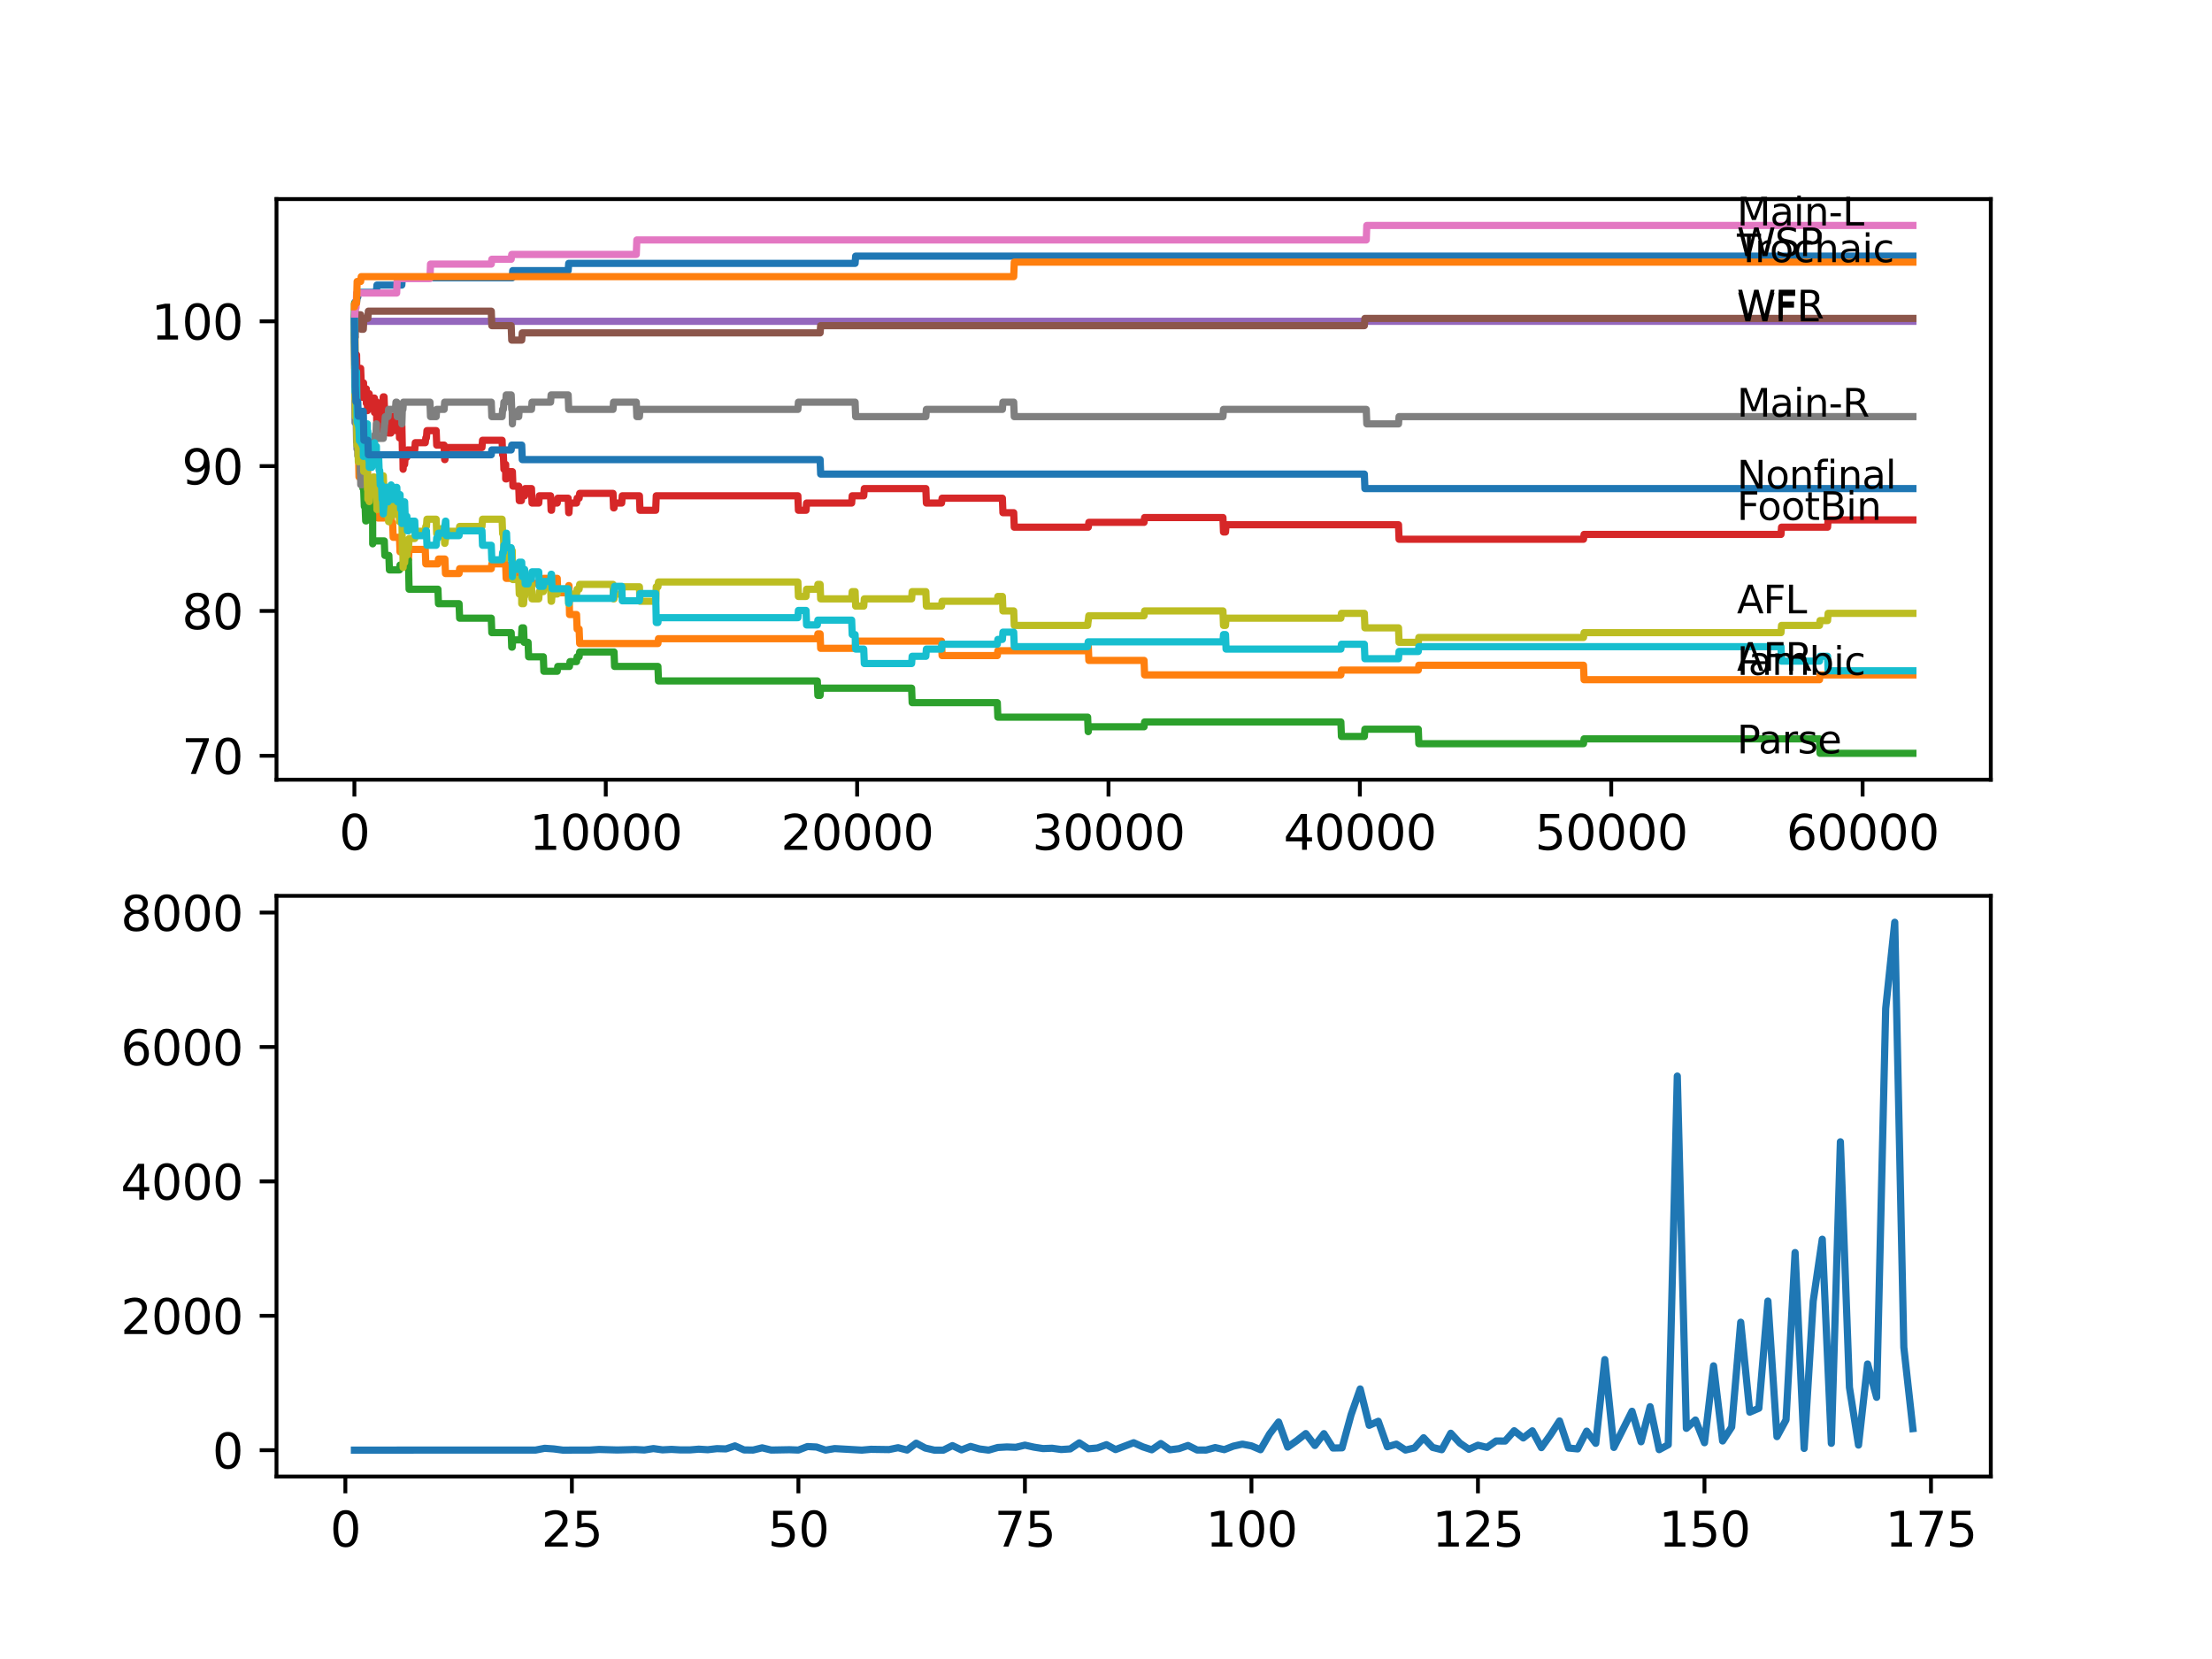 <?xml version="1.0" encoding="utf-8" standalone="no"?>
<!DOCTYPE svg PUBLIC "-//W3C//DTD SVG 1.1//EN"
  "http://www.w3.org/Graphics/SVG/1.1/DTD/svg11.dtd">
<svg xmlns:xlink="http://www.w3.org/1999/xlink" width="460.8pt" height="345.6pt" viewBox="0 0 460.8 345.6" xmlns="http://www.w3.org/2000/svg" version="1.1">
 <defs>
  <style type="text/css">*{stroke-linejoin: round; stroke-linecap: butt}</style>
 </defs>
 <g id="figure_1">
  <g id="patch_1">
   <path d="M 0 345.6 
L 460.8 345.6 
L 460.8 0 
L 0 0 
z
" style="fill: #ffffff"/>
  </g>
  <g id="axes_1">
   <g id="patch_2">
    <path d="M 57.6 162.432 
L 414.72 162.432 
L 414.72 41.472 
L 57.6 41.472 
z
" style="fill: #ffffff"/>
   </g>
   <g id="matplotlib.axis_1">
    <g id="xtick_1">
     <g id="line2d_1">
      <defs>
       <path id="m6e8eb38f82" d="M 0 0 
L 0 3.5 
" style="stroke: #000000; stroke-width: 0.8"/>
      </defs>
      <g>
       <use xlink:href="#m6e8eb38f82" x="73.827" y="162.432" style="stroke: #000000; stroke-width: 0.8"/>
      </g>
     </g>
     <g id="text_1">
      <!-- 0 -->
      <g transform="translate(70.646 177.03)scale(0.1 -0.1)">
       <defs>
        <path id="DejaVuSans-30" d="M 2034 4250 
Q 1547 4250 1301 3770 
Q 1056 3291 1056 2328 
Q 1056 1369 1301 889 
Q 1547 409 2034 409 
Q 2525 409 2770 889 
Q 3016 1369 3016 2328 
Q 3016 3291 2770 3770 
Q 2525 4250 2034 4250 
z
M 2034 4750 
Q 2819 4750 3233 4129 
Q 3647 3509 3647 2328 
Q 3647 1150 3233 529 
Q 2819 -91 2034 -91 
Q 1250 -91 836 529 
Q 422 1150 422 2328 
Q 422 3509 836 4129 
Q 1250 4750 2034 4750 
z
" transform="scale(0.016)"/>
       </defs>
       <use xlink:href="#DejaVuSans-30"/>
      </g>
     </g>
    </g>
    <g id="xtick_2">
     <g id="line2d_2">
      <g>
       <use xlink:href="#m6e8eb38f82" x="126.192" y="162.432" style="stroke: #000000; stroke-width: 0.8"/>
      </g>
     </g>
     <g id="text_2">
      <!-- 10000 -->
      <g transform="translate(110.286 177.03)scale(0.1 -0.1)">
       <defs>
        <path id="DejaVuSans-31" d="M 794 531 
L 1825 531 
L 1825 4091 
L 703 3866 
L 703 4441 
L 1819 4666 
L 2450 4666 
L 2450 531 
L 3481 531 
L 3481 0 
L 794 0 
L 794 531 
z
" transform="scale(0.016)"/>
       </defs>
       <use xlink:href="#DejaVuSans-31"/>
       <use xlink:href="#DejaVuSans-30" x="63.623"/>
       <use xlink:href="#DejaVuSans-30" x="127.246"/>
       <use xlink:href="#DejaVuSans-30" x="190.869"/>
       <use xlink:href="#DejaVuSans-30" x="254.492"/>
      </g>
     </g>
    </g>
    <g id="xtick_3">
     <g id="line2d_3">
      <g>
       <use xlink:href="#m6e8eb38f82" x="178.556" y="162.432" style="stroke: #000000; stroke-width: 0.8"/>
      </g>
     </g>
     <g id="text_3">
      <!-- 20000 -->
      <g transform="translate(162.65 177.03)scale(0.1 -0.1)">
       <defs>
        <path id="DejaVuSans-32" d="M 1228 531 
L 3431 531 
L 3431 0 
L 469 0 
L 469 531 
Q 828 903 1448 1529 
Q 2069 2156 2228 2338 
Q 2531 2678 2651 2914 
Q 2772 3150 2772 3378 
Q 2772 3750 2511 3984 
Q 2250 4219 1831 4219 
Q 1534 4219 1204 4116 
Q 875 4013 500 3803 
L 500 4441 
Q 881 4594 1212 4672 
Q 1544 4750 1819 4750 
Q 2544 4750 2975 4387 
Q 3406 4025 3406 3419 
Q 3406 3131 3298 2873 
Q 3191 2616 2906 2266 
Q 2828 2175 2409 1742 
Q 1991 1309 1228 531 
z
" transform="scale(0.016)"/>
       </defs>
       <use xlink:href="#DejaVuSans-32"/>
       <use xlink:href="#DejaVuSans-30" x="63.623"/>
       <use xlink:href="#DejaVuSans-30" x="127.246"/>
       <use xlink:href="#DejaVuSans-30" x="190.869"/>
       <use xlink:href="#DejaVuSans-30" x="254.492"/>
      </g>
     </g>
    </g>
    <g id="xtick_4">
     <g id="line2d_4">
      <g>
       <use xlink:href="#m6e8eb38f82" x="230.921" y="162.432" style="stroke: #000000; stroke-width: 0.8"/>
      </g>
     </g>
     <g id="text_4">
      <!-- 30000 -->
      <g transform="translate(215.015 177.03)scale(0.1 -0.1)">
       <defs>
        <path id="DejaVuSans-33" d="M 2597 2516 
Q 3050 2419 3304 2112 
Q 3559 1806 3559 1356 
Q 3559 666 3084 287 
Q 2609 -91 1734 -91 
Q 1441 -91 1130 -33 
Q 819 25 488 141 
L 488 750 
Q 750 597 1062 519 
Q 1375 441 1716 441 
Q 2309 441 2620 675 
Q 2931 909 2931 1356 
Q 2931 1769 2642 2001 
Q 2353 2234 1838 2234 
L 1294 2234 
L 1294 2753 
L 1863 2753 
Q 2328 2753 2575 2939 
Q 2822 3125 2822 3475 
Q 2822 3834 2567 4026 
Q 2313 4219 1838 4219 
Q 1578 4219 1281 4162 
Q 984 4106 628 3988 
L 628 4550 
Q 988 4650 1302 4700 
Q 1616 4750 1894 4750 
Q 2613 4750 3031 4423 
Q 3450 4097 3450 3541 
Q 3450 3153 3228 2886 
Q 3006 2619 2597 2516 
z
" transform="scale(0.016)"/>
       </defs>
       <use xlink:href="#DejaVuSans-33"/>
       <use xlink:href="#DejaVuSans-30" x="63.623"/>
       <use xlink:href="#DejaVuSans-30" x="127.246"/>
       <use xlink:href="#DejaVuSans-30" x="190.869"/>
       <use xlink:href="#DejaVuSans-30" x="254.492"/>
      </g>
     </g>
    </g>
    <g id="xtick_5">
     <g id="line2d_5">
      <g>
       <use xlink:href="#m6e8eb38f82" x="283.285" y="162.432" style="stroke: #000000; stroke-width: 0.8"/>
      </g>
     </g>
     <g id="text_5">
      <!-- 40000 -->
      <g transform="translate(267.379 177.03)scale(0.1 -0.1)">
       <defs>
        <path id="DejaVuSans-34" d="M 2419 4116 
L 825 1625 
L 2419 1625 
L 2419 4116 
z
M 2253 4666 
L 3047 4666 
L 3047 1625 
L 3713 1625 
L 3713 1100 
L 3047 1100 
L 3047 0 
L 2419 0 
L 2419 1100 
L 313 1100 
L 313 1709 
L 2253 4666 
z
" transform="scale(0.016)"/>
       </defs>
       <use xlink:href="#DejaVuSans-34"/>
       <use xlink:href="#DejaVuSans-30" x="63.623"/>
       <use xlink:href="#DejaVuSans-30" x="127.246"/>
       <use xlink:href="#DejaVuSans-30" x="190.869"/>
       <use xlink:href="#DejaVuSans-30" x="254.492"/>
      </g>
     </g>
    </g>
    <g id="xtick_6">
     <g id="line2d_6">
      <g>
       <use xlink:href="#m6e8eb38f82" x="335.65" y="162.432" style="stroke: #000000; stroke-width: 0.8"/>
      </g>
     </g>
     <g id="text_6">
      <!-- 50000 -->
      <g transform="translate(319.744 177.03)scale(0.1 -0.1)">
       <defs>
        <path id="DejaVuSans-35" d="M 691 4666 
L 3169 4666 
L 3169 4134 
L 1269 4134 
L 1269 2991 
Q 1406 3038 1543 3061 
Q 1681 3084 1819 3084 
Q 2600 3084 3056 2656 
Q 3513 2228 3513 1497 
Q 3513 744 3044 326 
Q 2575 -91 1722 -91 
Q 1428 -91 1123 -41 
Q 819 9 494 109 
L 494 744 
Q 775 591 1075 516 
Q 1375 441 1709 441 
Q 2250 441 2565 725 
Q 2881 1009 2881 1497 
Q 2881 1984 2565 2268 
Q 2250 2553 1709 2553 
Q 1456 2553 1204 2497 
Q 953 2441 691 2322 
L 691 4666 
z
" transform="scale(0.016)"/>
       </defs>
       <use xlink:href="#DejaVuSans-35"/>
       <use xlink:href="#DejaVuSans-30" x="63.623"/>
       <use xlink:href="#DejaVuSans-30" x="127.246"/>
       <use xlink:href="#DejaVuSans-30" x="190.869"/>
       <use xlink:href="#DejaVuSans-30" x="254.492"/>
      </g>
     </g>
    </g>
    <g id="xtick_7">
     <g id="line2d_7">
      <g>
       <use xlink:href="#m6e8eb38f82" x="388.014" y="162.432" style="stroke: #000000; stroke-width: 0.8"/>
      </g>
     </g>
     <g id="text_7">
      <!-- 60000 -->
      <g transform="translate(372.108 177.03)scale(0.1 -0.1)">
       <defs>
        <path id="DejaVuSans-36" d="M 2113 2584 
Q 1688 2584 1439 2293 
Q 1191 2003 1191 1497 
Q 1191 994 1439 701 
Q 1688 409 2113 409 
Q 2538 409 2786 701 
Q 3034 994 3034 1497 
Q 3034 2003 2786 2293 
Q 2538 2584 2113 2584 
z
M 3366 4563 
L 3366 3988 
Q 3128 4100 2886 4159 
Q 2644 4219 2406 4219 
Q 1781 4219 1451 3797 
Q 1122 3375 1075 2522 
Q 1259 2794 1537 2939 
Q 1816 3084 2150 3084 
Q 2853 3084 3261 2657 
Q 3669 2231 3669 1497 
Q 3669 778 3244 343 
Q 2819 -91 2113 -91 
Q 1303 -91 875 529 
Q 447 1150 447 2328 
Q 447 3434 972 4092 
Q 1497 4750 2381 4750 
Q 2619 4750 2861 4703 
Q 3103 4656 3366 4563 
z
" transform="scale(0.016)"/>
       </defs>
       <use xlink:href="#DejaVuSans-36"/>
       <use xlink:href="#DejaVuSans-30" x="63.623"/>
       <use xlink:href="#DejaVuSans-30" x="127.246"/>
       <use xlink:href="#DejaVuSans-30" x="190.869"/>
       <use xlink:href="#DejaVuSans-30" x="254.492"/>
      </g>
     </g>
    </g>
   </g>
   <g id="matplotlib.axis_2">
    <g id="ytick_1">
     <g id="line2d_8">
      <defs>
       <path id="m8843802a57" d="M 0 0 
L -3.5 0 
" style="stroke: #000000; stroke-width: 0.8"/>
      </defs>
      <g>
       <use xlink:href="#m8843802a57" x="57.6" y="157.437" style="stroke: #000000; stroke-width: 0.8"/>
      </g>
     </g>
     <g id="text_8">
      <!-- 70 -->
      <g transform="translate(37.875 161.236)scale(0.1 -0.1)">
       <defs>
        <path id="DejaVuSans-37" d="M 525 4666 
L 3525 4666 
L 3525 4397 
L 1831 0 
L 1172 0 
L 2766 4134 
L 525 4134 
L 525 4666 
z
" transform="scale(0.016)"/>
       </defs>
       <use xlink:href="#DejaVuSans-37"/>
       <use xlink:href="#DejaVuSans-30" x="63.623"/>
      </g>
     </g>
    </g>
    <g id="ytick_2">
     <g id="line2d_9">
      <g>
       <use xlink:href="#m8843802a57" x="57.6" y="127.268" style="stroke: #000000; stroke-width: 0.8"/>
      </g>
     </g>
     <g id="text_9">
      <!-- 80 -->
      <g transform="translate(37.875 131.067)scale(0.1 -0.1)">
       <defs>
        <path id="DejaVuSans-38" d="M 2034 2216 
Q 1584 2216 1326 1975 
Q 1069 1734 1069 1313 
Q 1069 891 1326 650 
Q 1584 409 2034 409 
Q 2484 409 2743 651 
Q 3003 894 3003 1313 
Q 3003 1734 2745 1975 
Q 2488 2216 2034 2216 
z
M 1403 2484 
Q 997 2584 770 2862 
Q 544 3141 544 3541 
Q 544 4100 942 4425 
Q 1341 4750 2034 4750 
Q 2731 4750 3128 4425 
Q 3525 4100 3525 3541 
Q 3525 3141 3298 2862 
Q 3072 2584 2669 2484 
Q 3125 2378 3379 2068 
Q 3634 1759 3634 1313 
Q 3634 634 3220 271 
Q 2806 -91 2034 -91 
Q 1263 -91 848 271 
Q 434 634 434 1313 
Q 434 1759 690 2068 
Q 947 2378 1403 2484 
z
M 1172 3481 
Q 1172 3119 1398 2916 
Q 1625 2713 2034 2713 
Q 2441 2713 2670 2916 
Q 2900 3119 2900 3481 
Q 2900 3844 2670 4047 
Q 2441 4250 2034 4250 
Q 1625 4250 1398 4047 
Q 1172 3844 1172 3481 
z
" transform="scale(0.016)"/>
       </defs>
       <use xlink:href="#DejaVuSans-38"/>
       <use xlink:href="#DejaVuSans-30" x="63.623"/>
      </g>
     </g>
    </g>
    <g id="ytick_3">
     <g id="line2d_10">
      <g>
       <use xlink:href="#m8843802a57" x="57.6" y="97.1" style="stroke: #000000; stroke-width: 0.8"/>
      </g>
     </g>
     <g id="text_10">
      <!-- 90 -->
      <g transform="translate(37.875 100.899)scale(0.1 -0.1)">
       <defs>
        <path id="DejaVuSans-39" d="M 703 97 
L 703 672 
Q 941 559 1184 500 
Q 1428 441 1663 441 
Q 2288 441 2617 861 
Q 2947 1281 2994 2138 
Q 2813 1869 2534 1725 
Q 2256 1581 1919 1581 
Q 1219 1581 811 2004 
Q 403 2428 403 3163 
Q 403 3881 828 4315 
Q 1253 4750 1959 4750 
Q 2769 4750 3195 4129 
Q 3622 3509 3622 2328 
Q 3622 1225 3098 567 
Q 2575 -91 1691 -91 
Q 1453 -91 1209 -44 
Q 966 3 703 97 
z
M 1959 2075 
Q 2384 2075 2632 2365 
Q 2881 2656 2881 3163 
Q 2881 3666 2632 3958 
Q 2384 4250 1959 4250 
Q 1534 4250 1286 3958 
Q 1038 3666 1038 3163 
Q 1038 2656 1286 2365 
Q 1534 2075 1959 2075 
z
" transform="scale(0.016)"/>
       </defs>
       <use xlink:href="#DejaVuSans-39"/>
       <use xlink:href="#DejaVuSans-30" x="63.623"/>
      </g>
     </g>
    </g>
    <g id="ytick_4">
     <g id="line2d_11">
      <g>
       <use xlink:href="#m8843802a57" x="57.6" y="66.932" style="stroke: #000000; stroke-width: 0.8"/>
      </g>
     </g>
     <g id="text_11">
      <!-- 100 -->
      <g transform="translate(31.512 70.731)scale(0.1 -0.1)">
       <use xlink:href="#DejaVuSans-31"/>
       <use xlink:href="#DejaVuSans-30" x="63.623"/>
       <use xlink:href="#DejaVuSans-30" x="127.246"/>
      </g>
     </g>
    </g>
   </g>
   <g id="line2d_12">
    <path d="M 73.833 66.932 
L 73.964 62.909 
L 74.294 62.909 
L 74.409 61.904 
L 74.524 61.904 
L 74.639 60.898 
L 78.409 60.898 
L 78.525 59.389 
L 83.703 59.389 
L 83.819 57.881 
L 106.702 57.881 
L 106.817 56.373 
L 118.358 56.373 
L 118.473 54.864 
L 178.132 54.864 
L 178.248 53.356 
L 398.487 53.356 
L 398.487 53.356 
" clip-path="url(#p4d83ad8335)" style="fill: none; stroke: #1f77b4; stroke-width: 1.5; stroke-linecap: square"/>
   </g>
   <g id="line2d_13">
    <path d="M 73.833 69.948 
L 73.843 69.948 
L 73.901 76.736 
L 73.953 73.217 
L 73.958 70.2 
L 74.037 86.29 
L 74.294 86.29 
L 74.304 85.284 
L 74.367 91.318 
L 74.377 91.318 
L 74.403 91.318 
L 74.472 90.312 
L 74.477 93.329 
L 74.503 93.329 
L 74.665 93.329 
L 74.786 99.363 
L 74.796 99.363 
L 74.911 96.849 
L 75.032 96.849 
L 75.147 94.334 
L 75.487 94.334 
L 75.603 93.329 
L 75.681 93.329 
L 75.781 96.346 
L 75.791 95.34 
L 76.063 95.34 
L 76.179 94.334 
L 76.31 94.334 
L 76.425 97.351 
L 76.556 97.351 
L 76.676 103.385 
L 77.462 103.385 
L 77.577 102.379 
L 77.629 102.379 
L 77.64 100.368 
L 77.645 103.385 
L 77.734 103.385 
L 78.31 103.385 
L 78.409 106.402 
L 78.42 104.893 
L 78.619 104.893 
L 78.734 107.91 
L 80.054 107.91 
L 80.169 106.905 
L 81.007 106.905 
L 81.122 105.899 
L 81.436 105.899 
L 81.551 108.916 
L 81.792 108.916 
L 81.907 111.933 
L 83.216 111.933 
L 83.332 114.95 
L 83.703 114.95 
L 83.819 113.441 
L 83.976 113.441 
L 84.091 116.458 
L 85.096 116.458 
L 85.217 114.447 
L 88.589 114.447 
L 88.704 117.464 
L 91.228 117.464 
L 91.343 116.458 
L 92.684 116.458 
L 92.799 119.475 
L 95.632 119.475 
L 95.747 118.469 
L 102.34 118.469 
L 102.455 117.464 
L 105.33 117.464 
L 105.445 120.48 
L 106.487 120.48 
L 106.602 119.475 
L 108.613 119.475 
L 108.728 122.492 
L 110.006 122.492 
L 110.121 121.486 
L 113.185 121.486 
L 113.3 120.48 
L 116.08 120.48 
L 116.196 123.497 
L 118.358 123.497 
L 118.473 121.989 
L 118.526 121.989 
L 118.646 128.022 
L 120.107 128.022 
L 120.222 131.039 
L 120.641 131.039 
L 120.757 134.056 
L 137.058 134.056 
L 137.173 133.051 
L 170.262 133.051 
L 170.377 132.045 
L 170.843 132.045 
L 170.958 135.062 
L 178.132 135.062 
L 178.248 133.553 
L 196.135 133.553 
L 196.25 136.57 
L 207.755 136.57 
L 207.87 135.565 
L 226.575 135.565 
L 226.69 134.559 
L 226.711 134.559 
L 226.826 137.576 
L 238.325 137.576 
L 238.44 140.593 
L 279.327 140.593 
L 279.442 139.587 
L 295.455 139.587 
L 295.57 138.581 
L 329.874 138.581 
L 329.989 141.598 
L 379.034 141.598 
L 379.149 140.593 
L 398.487 140.593 
L 398.487 140.593 
" clip-path="url(#p4d83ad8335)" style="fill: none; stroke: #ff7f0e; stroke-width: 1.5; stroke-linecap: square"/>
   </g>
   <g id="line2d_14">
    <path d="M 73.833 66.932 
L 73.854 63.161 
L 73.906 71.608 
L 73.911 70.602 
L 74.021 84.932 
L 74.042 83.323 
L 74.288 83.323 
L 74.294 86.34 
L 74.367 83.222 
L 74.398 83.222 
L 74.403 83.222 
L 74.472 89.256 
L 74.524 88.653 
L 74.639 87.647 
L 74.775 87.647 
L 74.796 86.642 
L 74.801 89.658 
L 74.875 89.658 
L 74.99 92.675 
L 75.032 92.675 
L 75.152 98.709 
L 75.487 98.709 
L 75.603 101.726 
L 75.681 101.726 
L 75.77 99.463 
L 75.775 102.48 
L 75.781 102.48 
L 75.896 105.497 
L 76.063 105.497 
L 76.179 108.514 
L 76.31 108.514 
L 76.425 107.759 
L 76.556 107.759 
L 76.681 104.24 
L 77.462 104.24 
L 77.577 107.257 
L 77.629 107.257 
L 77.64 113.29 
L 77.75 112.687 
L 80.054 112.687 
L 80.169 115.704 
L 81.007 115.704 
L 81.122 118.721 
L 83.216 118.721 
L 83.332 117.715 
L 83.976 117.715 
L 84.091 116.709 
L 85.096 116.709 
L 85.217 122.743 
L 91.228 122.743 
L 91.343 125.76 
L 95.632 125.76 
L 95.747 128.777 
L 102.34 128.777 
L 102.455 131.794 
L 106.487 131.794 
L 106.602 134.81 
L 106.702 134.81 
L 106.817 133.302 
L 108.613 133.302 
L 108.734 130.788 
L 109.069 130.788 
L 109.184 133.805 
L 110.006 133.805 
L 110.121 136.822 
L 113.185 136.822 
L 113.3 139.838 
L 116.08 139.838 
L 116.196 138.833 
L 118.625 138.833 
L 118.741 137.827 
L 120.107 137.827 
L 120.222 136.822 
L 120.641 136.822 
L 120.757 135.816 
L 127.915 135.816 
L 128.03 138.833 
L 137.058 138.833 
L 137.173 141.85 
L 170.262 141.85 
L 170.377 144.866 
L 170.843 144.866 
L 170.958 143.358 
L 189.904 143.358 
L 190.019 146.375 
L 207.755 146.375 
L 207.87 149.392 
L 226.575 149.392 
L 226.69 152.409 
L 226.711 152.409 
L 226.826 151.403 
L 238.325 151.403 
L 238.44 150.397 
L 279.327 150.397 
L 279.442 153.414 
L 284.218 153.414 
L 284.333 151.906 
L 295.455 151.906 
L 295.57 154.923 
L 329.874 154.923 
L 329.989 153.917 
L 379.034 153.917 
L 379.149 156.934 
L 398.487 156.934 
L 398.487 156.934 
" clip-path="url(#p4d83ad8335)" style="fill: none; stroke: #2ca02c; stroke-width: 1.5; stroke-linecap: square"/>
   </g>
   <g id="line2d_15">
    <path d="M 73.833 66.932 
L 73.838 66.932 
L 73.958 78.647 
L 73.964 78.044 
L 74.084 75.429 
L 74.278 75.429 
L 74.283 73.921 
L 74.367 79.351 
L 74.372 79.351 
L 74.472 79.351 
L 74.54 78.748 
L 74.545 81.764 
L 74.561 81.764 
L 74.665 81.764 
L 74.801 76.736 
L 75.131 76.736 
L 75.247 79.753 
L 75.466 79.753 
L 75.498 82.77 
L 75.576 81.262 
L 75.692 81.262 
L 75.734 79.753 
L 75.739 82.77 
L 75.796 81.764 
L 76.31 81.764 
L 76.315 81.01 
L 76.32 84.027 
L 76.404 84.027 
L 76.529 84.027 
L 76.55 82.519 
L 76.556 85.535 
L 76.634 84.53 
L 76.666 84.53 
L 76.786 82.016 
L 76.907 82.016 
L 76.917 85.033 
L 77.016 83.524 
L 77.64 83.524 
L 77.755 82.921 
L 77.996 82.921 
L 78.017 85.938 
L 78.106 84.429 
L 78.31 84.429 
L 78.404 83.675 
L 78.525 89.709 
L 78.619 89.709 
L 78.734 88.703 
L 78.87 88.703 
L 78.985 87.195 
L 79.095 87.195 
L 79.211 85.686 
L 79.488 85.686 
L 79.603 84.178 
L 79.724 84.178 
L 79.839 82.669 
L 80.001 82.669 
L 80.116 85.686 
L 80.153 85.686 
L 80.268 88.703 
L 80.724 88.703 
L 80.834 87.195 
L 80.949 90.211 
L 81.436 90.211 
L 81.556 87.697 
L 81.792 87.697 
L 81.907 86.692 
L 82.373 86.692 
L 82.489 89.709 
L 82.667 89.709 
L 82.782 88.2 
L 83.185 88.2 
L 83.216 91.217 
L 83.295 90.211 
L 83.337 90.211 
L 83.452 88.703 
L 83.719 88.703 
L 83.84 94.737 
L 83.934 94.737 
L 83.976 97.754 
L 84.044 96.748 
L 84.29 96.748 
L 84.405 95.24 
L 84.761 95.24 
L 84.876 93.731 
L 86.395 93.731 
L 86.51 92.223 
L 88.589 92.223 
L 88.704 91.217 
L 88.83 91.217 
L 88.945 89.709 
L 90.862 89.709 
L 90.977 92.726 
L 92.516 92.726 
L 92.632 95.742 
L 92.684 95.742 
L 92.799 94.737 
L 92.867 94.737 
L 92.982 93.228 
L 100.402 93.228 
L 100.518 91.72 
L 104.592 91.72 
L 104.707 94.737 
L 104.859 94.737 
L 104.974 97.754 
L 105.33 97.754 
L 105.34 96.748 
L 105.346 99.765 
L 105.429 99.765 
L 105.518 99.765 
L 105.634 98.256 
L 106.739 98.256 
L 106.854 101.273 
L 108.058 101.273 
L 108.173 104.29 
L 108.613 104.29 
L 108.728 103.284 
L 109.289 103.284 
L 109.404 101.776 
L 110.718 101.776 
L 110.833 104.793 
L 112.232 104.793 
L 112.347 103.284 
L 114.693 103.284 
L 114.808 106.301 
L 114.892 106.301 
L 115.007 104.793 
L 116.08 104.793 
L 116.196 103.787 
L 118.358 103.787 
L 118.473 106.804 
L 118.526 106.804 
L 118.646 104.793 
L 120.107 104.793 
L 120.222 103.787 
L 120.641 103.787 
L 120.757 102.782 
L 127.7 102.782 
L 127.815 105.798 
L 127.915 105.798 
L 128.03 104.793 
L 129.517 104.793 
L 129.632 103.284 
L 133.204 103.284 
L 133.319 106.301 
L 136.592 106.301 
L 136.712 103.284 
L 166.209 103.284 
L 166.324 106.301 
L 167.911 106.301 
L 168.026 104.793 
L 177.415 104.793 
L 177.53 103.284 
L 179.934 103.284 
L 180.049 101.776 
L 192.868 101.776 
L 192.983 104.793 
L 196.135 104.793 
L 196.25 103.787 
L 208.813 103.787 
L 208.928 106.804 
L 211.174 106.804 
L 211.289 109.821 
L 226.711 109.821 
L 226.826 108.815 
L 238.325 108.815 
L 238.44 107.81 
L 254.762 107.81 
L 254.878 110.827 
L 255.297 110.827 
L 255.412 109.318 
L 291.334 109.318 
L 291.449 112.335 
L 329.874 112.335 
L 329.989 111.329 
L 371.012 111.329 
L 371.127 109.821 
L 380.715 109.821 
L 380.83 108.312 
L 398.487 108.312 
L 398.487 108.312 
" clip-path="url(#p4d83ad8335)" style="fill: none; stroke: #d62728; stroke-width: 1.5; stroke-linecap: square"/>
   </g>
   <g id="line2d_16">
    <path d="M 73.833 66.932 
L 398.487 66.932 
L 398.487 66.932 
" clip-path="url(#p4d83ad8335)" style="fill: none; stroke: #9467bd; stroke-width: 1.5; stroke-linecap: square"/>
   </g>
   <g id="line2d_17">
    <path d="M 73.833 66.932 
L 73.953 64.166 
L 73.958 64.166 
L 74 70.2 
L 74.074 66.58 
L 74.524 66.58 
L 74.639 65.574 
L 75.131 65.574 
L 75.247 68.591 
L 75.681 68.591 
L 75.807 66.328 
L 76.624 66.328 
L 76.739 64.82 
L 102.34 64.82 
L 102.455 67.837 
L 106.487 67.837 
L 106.602 70.853 
L 108.681 70.853 
L 108.796 69.345 
L 170.843 69.345 
L 170.958 67.837 
L 284.218 67.837 
L 284.333 66.328 
L 398.487 66.328 
L 398.487 66.328 
" clip-path="url(#p4d83ad8335)" style="fill: none; stroke: #8c564b; stroke-width: 1.5; stroke-linecap: square"/>
   </g>
   <g id="line2d_18">
    <path d="M 73.833 66.932 
L 73.848 66.932 
L 73.979 64.066 
L 74.178 64.066 
L 74.294 61.049 
L 82.635 61.049 
L 82.75 58.032 
L 89.568 58.032 
L 89.683 55.015 
L 102.34 55.015 
L 102.455 54.009 
L 106.487 54.009 
L 106.602 53.004 
L 132.549 53.004 
L 132.664 49.987 
L 284.615 49.987 
L 284.731 46.97 
L 398.487 46.97 
L 398.487 46.97 
" clip-path="url(#p4d83ad8335)" style="fill: none; stroke: #e377c2; stroke-width: 1.5; stroke-linecap: square"/>
   </g>
   <g id="line2d_19">
    <path d="M 73.833 66.932 
L 73.958 88.049 
L 73.974 86.692 
L 74.032 86.692 
L 74.147 86.088 
L 74.178 86.088 
L 74.288 92.122 
L 74.294 91.117 
L 74.304 91.117 
L 74.362 90.513 
L 74.367 93.53 
L 74.393 93.53 
L 74.419 93.53 
L 74.524 91.921 
L 74.54 94.938 
L 74.634 93.429 
L 74.796 93.429 
L 74.911 96.446 
L 75.027 94.938 
L 75.032 94.938 
L 75.152 100.972 
L 75.466 100.972 
L 75.582 99.463 
L 75.681 99.463 
L 75.796 98.709 
L 76.315 98.709 
L 76.43 97.2 
L 76.44 97.2 
L 76.561 94.184 
L 76.907 94.184 
L 77.022 92.675 
L 77.64 92.675 
L 77.755 92.072 
L 77.996 92.072 
L 78.111 90.563 
L 78.31 90.563 
L 78.409 88.301 
L 78.415 91.318 
L 79.849 91.318 
L 79.965 89.809 
L 80.001 89.809 
L 80.116 88.301 
L 80.153 88.301 
L 80.268 86.792 
L 80.834 86.792 
L 80.949 85.284 
L 82.373 85.284 
L 82.489 83.776 
L 82.635 83.776 
L 82.75 86.792 
L 83.185 86.792 
L 83.3 85.284 
L 83.703 85.284 
L 83.719 88.301 
L 83.813 85.284 
L 83.934 85.284 
L 84.049 83.776 
L 89.568 83.776 
L 89.683 86.792 
L 90.862 86.792 
L 90.977 85.284 
L 92.516 85.284 
L 92.632 83.776 
L 102.34 83.776 
L 102.455 86.792 
L 104.592 86.792 
L 104.707 85.284 
L 104.859 85.284 
L 104.974 83.776 
L 105.34 83.776 
L 105.456 82.267 
L 106.487 82.267 
L 106.602 85.284 
L 106.702 85.284 
L 106.739 88.301 
L 106.812 86.792 
L 108.058 86.792 
L 108.173 85.284 
L 110.718 85.284 
L 110.833 83.776 
L 114.693 83.776 
L 114.808 82.267 
L 118.358 82.267 
L 118.473 85.284 
L 127.7 85.284 
L 127.815 83.776 
L 132.549 83.776 
L 132.664 86.792 
L 133.204 86.792 
L 133.319 85.284 
L 166.209 85.284 
L 166.324 83.776 
L 178.132 83.776 
L 178.248 86.792 
L 192.868 86.792 
L 192.983 85.284 
L 208.813 85.284 
L 208.928 83.776 
L 211.174 83.776 
L 211.289 86.792 
L 254.762 86.792 
L 254.878 85.284 
L 284.615 85.284 
L 284.731 88.301 
L 291.334 88.301 
L 291.449 86.792 
L 398.487 86.792 
L 398.487 86.792 
" clip-path="url(#p4d83ad8335)" style="fill: none; stroke: #7f7f7f; stroke-width: 1.5; stroke-linecap: square"/>
   </g>
   <g id="line2d_20">
    <path d="M 73.833 66.932 
L 73.958 83.172 
L 73.969 81.563 
L 74 79.803 
L 74.037 86.843 
L 74.042 86.843 
L 74.278 86.843 
L 74.283 85.334 
L 74.367 92.776 
L 74.403 92.776 
L 74.524 90.161 
L 74.644 96.195 
L 74.665 96.195 
L 74.807 89.658 
L 74.875 89.658 
L 74.911 88.653 
L 74.917 91.67 
L 74.974 91.67 
L 75.032 91.67 
L 75.131 90.161 
L 75.137 93.178 
L 75.466 93.178 
L 75.487 96.195 
L 75.576 93.681 
L 75.681 93.681 
L 75.77 98.206 
L 75.796 96.195 
L 76.063 96.195 
L 76.179 95.189 
L 76.31 95.189 
L 76.315 94.435 
L 76.32 97.452 
L 76.404 97.452 
L 76.44 97.452 
L 76.556 101.977 
L 76.624 100.972 
L 76.629 103.988 
L 76.655 103.988 
L 76.666 103.988 
L 76.786 101.474 
L 76.907 101.474 
L 76.917 104.491 
L 77.016 102.983 
L 77.462 102.983 
L 77.577 101.977 
L 77.629 101.977 
L 77.75 99.363 
L 77.996 99.363 
L 78.017 102.379 
L 78.106 100.871 
L 78.31 100.871 
L 78.404 100.117 
L 78.525 106.15 
L 78.619 106.15 
L 78.734 105.145 
L 78.87 105.145 
L 78.985 103.636 
L 79.095 103.636 
L 79.211 102.128 
L 79.488 102.128 
L 79.603 100.62 
L 79.724 100.62 
L 79.839 99.111 
L 79.849 99.111 
L 79.965 102.128 
L 80.001 102.128 
L 80.054 105.145 
L 80.111 104.139 
L 80.153 104.139 
L 80.268 107.156 
L 80.724 107.156 
L 80.834 105.648 
L 80.949 108.664 
L 81.007 108.664 
L 81.122 107.659 
L 81.436 107.659 
L 81.556 105.145 
L 81.792 105.145 
L 81.907 104.139 
L 82.373 104.139 
L 82.489 107.156 
L 82.667 107.156 
L 82.782 105.648 
L 83.185 105.648 
L 83.216 108.664 
L 83.295 107.659 
L 83.337 107.659 
L 83.452 106.15 
L 83.703 106.15 
L 83.829 115.201 
L 83.934 115.201 
L 83.976 118.218 
L 84.044 117.212 
L 84.29 117.212 
L 84.405 115.704 
L 84.761 115.704 
L 84.876 114.195 
L 85.096 114.195 
L 85.217 112.184 
L 86.395 112.184 
L 86.51 110.676 
L 88.589 110.676 
L 88.704 109.67 
L 88.83 109.67 
L 88.945 108.162 
L 90.862 108.162 
L 90.977 111.178 
L 91.228 111.178 
L 91.343 110.173 
L 92.516 110.173 
L 92.632 113.19 
L 92.684 113.19 
L 92.799 112.184 
L 92.867 112.184 
L 92.982 110.676 
L 95.632 110.676 
L 95.747 109.67 
L 100.402 109.67 
L 100.518 108.162 
L 104.592 108.162 
L 104.707 111.178 
L 104.859 111.178 
L 104.974 114.195 
L 105.33 114.195 
L 105.34 113.19 
L 105.346 116.207 
L 105.429 116.207 
L 105.518 116.207 
L 105.634 114.698 
L 106.702 114.698 
L 106.822 120.732 
L 108.058 120.732 
L 108.173 123.749 
L 108.613 123.749 
L 108.681 122.743 
L 108.687 125.76 
L 108.713 125.76 
L 109.069 125.76 
L 109.184 124.251 
L 109.289 124.251 
L 109.404 122.743 
L 110.006 122.743 
L 110.121 121.737 
L 110.718 121.737 
L 110.833 124.754 
L 112.232 124.754 
L 112.347 123.246 
L 113.185 123.246 
L 113.3 122.24 
L 114.693 122.24 
L 114.808 125.257 
L 114.892 125.257 
L 115.007 123.749 
L 116.08 123.749 
L 116.196 122.743 
L 118.358 122.743 
L 118.473 125.76 
L 118.526 125.76 
L 118.646 123.749 
L 120.107 123.749 
L 120.222 122.743 
L 120.641 122.743 
L 120.757 121.737 
L 127.7 121.737 
L 127.815 124.754 
L 127.915 124.754 
L 128.03 123.749 
L 129.517 123.749 
L 129.632 122.24 
L 133.204 122.24 
L 133.319 125.257 
L 136.592 125.257 
L 136.712 122.24 
L 137.058 122.24 
L 137.173 121.235 
L 166.209 121.235 
L 166.324 124.251 
L 167.911 124.251 
L 168.026 122.743 
L 170.262 122.743 
L 170.377 121.737 
L 170.843 121.737 
L 170.958 124.754 
L 177.415 124.754 
L 177.53 123.246 
L 178.132 123.246 
L 178.248 126.263 
L 179.934 126.263 
L 180.049 124.754 
L 189.904 124.754 
L 190.019 123.246 
L 192.868 123.246 
L 192.983 126.263 
L 196.135 126.263 
L 196.25 125.257 
L 207.755 125.257 
L 207.87 124.251 
L 208.813 124.251 
L 208.928 127.268 
L 211.174 127.268 
L 211.289 130.285 
L 226.575 130.285 
L 226.69 129.279 
L 226.711 129.279 
L 226.826 128.274 
L 238.325 128.274 
L 238.44 127.268 
L 254.762 127.268 
L 254.878 130.285 
L 255.297 130.285 
L 255.412 128.777 
L 279.327 128.777 
L 279.442 127.771 
L 284.218 127.771 
L 284.333 130.788 
L 291.334 130.788 
L 291.449 133.805 
L 295.455 133.805 
L 295.57 132.799 
L 329.874 132.799 
L 329.989 131.794 
L 371.012 131.794 
L 371.127 130.285 
L 379.034 130.285 
L 379.149 129.279 
L 380.715 129.279 
L 380.83 127.771 
L 398.487 127.771 
L 398.487 127.771 
" clip-path="url(#p4d83ad8335)" style="fill: none; stroke: #bcbd22; stroke-width: 1.5; stroke-linecap: square"/>
   </g>
   <g id="line2d_21">
    <path d="M 73.833 66.932 
L 73.958 81.664 
L 73.964 81.06 
L 74.089 77.44 
L 74.278 77.44 
L 74.403 87.899 
L 74.524 85.284 
L 74.54 88.301 
L 74.634 86.792 
L 74.665 86.792 
L 74.692 85.787 
L 74.697 88.804 
L 74.754 88.804 
L 74.87 91.82 
L 74.875 91.82 
L 74.995 89.306 
L 75.131 89.306 
L 75.247 92.323 
L 75.466 92.323 
L 75.498 89.809 
L 75.503 92.826 
L 75.571 92.826 
L 75.681 92.826 
L 75.692 92.072 
L 75.697 95.089 
L 75.786 93.077 
L 76.063 93.077 
L 76.179 92.072 
L 76.31 92.072 
L 76.435 89.809 
L 76.44 89.809 
L 76.529 88.301 
L 76.535 91.318 
L 76.545 91.318 
L 76.55 91.318 
L 76.624 89.809 
L 76.629 92.826 
L 76.655 92.826 
L 76.713 92.826 
L 76.828 95.843 
L 76.907 95.843 
L 76.917 94.334 
L 76.922 97.351 
L 77.011 97.351 
L 77.462 97.351 
L 77.577 96.346 
L 77.629 96.346 
L 77.75 93.731 
L 77.996 93.731 
L 78.017 92.223 
L 78.022 95.24 
L 78.1 95.24 
L 78.31 95.24 
L 78.409 92.977 
L 78.415 95.994 
L 78.619 95.994 
L 78.734 94.988 
L 78.87 94.988 
L 78.985 98.005 
L 79.095 98.005 
L 79.211 101.022 
L 79.488 101.022 
L 79.603 104.039 
L 79.724 104.039 
L 79.839 107.055 
L 79.849 107.055 
L 79.965 105.547 
L 80.001 105.547 
L 80.116 103.033 
L 80.153 103.033 
L 80.268 101.525 
L 80.724 101.525 
L 80.834 104.541 
L 80.949 103.033 
L 81.007 103.033 
L 81.122 102.027 
L 81.436 102.027 
L 81.483 101.022 
L 81.488 104.039 
L 81.536 104.039 
L 81.792 104.039 
L 81.907 103.033 
L 82.373 103.033 
L 82.489 101.525 
L 82.667 101.525 
L 82.782 104.541 
L 83.185 104.541 
L 83.3 103.033 
L 83.337 103.033 
L 83.452 106.05 
L 83.703 106.05 
L 83.719 109.067 
L 83.813 106.05 
L 83.934 106.05 
L 84.049 104.541 
L 84.29 104.541 
L 84.405 107.558 
L 84.761 107.558 
L 84.876 110.575 
L 85.096 110.575 
L 85.217 108.564 
L 86.395 108.564 
L 86.51 111.581 
L 88.589 111.581 
L 88.704 110.575 
L 88.83 110.575 
L 88.945 113.592 
L 90.862 113.592 
L 90.977 112.084 
L 91.228 112.084 
L 91.343 111.078 
L 92.516 111.078 
L 92.632 109.57 
L 92.684 109.57 
L 92.799 108.564 
L 92.867 108.564 
L 92.982 111.581 
L 95.632 111.581 
L 95.747 110.575 
L 100.402 110.575 
L 100.518 113.592 
L 102.34 113.592 
L 102.455 116.609 
L 104.592 116.609 
L 104.707 115.1 
L 104.859 115.1 
L 104.974 113.592 
L 105.33 113.592 
L 105.45 111.078 
L 105.518 111.078 
L 105.634 114.095 
L 106.487 114.095 
L 106.602 117.112 
L 106.702 117.112 
L 106.739 120.128 
L 106.812 118.62 
L 108.058 118.62 
L 108.173 117.112 
L 108.681 117.112 
L 108.796 120.128 
L 109.069 120.128 
L 109.184 118.62 
L 109.289 118.62 
L 109.404 121.637 
L 110.006 121.637 
L 110.121 120.631 
L 110.718 120.631 
L 110.833 119.123 
L 112.232 119.123 
L 112.347 122.14 
L 113.185 122.14 
L 113.3 121.134 
L 114.693 121.134 
L 114.808 119.626 
L 114.892 119.626 
L 115.007 122.642 
L 118.358 122.642 
L 118.473 125.659 
L 118.526 125.659 
L 118.641 124.654 
L 127.7 124.654 
L 127.815 123.145 
L 127.915 123.145 
L 128.03 122.14 
L 129.517 122.14 
L 129.632 125.156 
L 133.204 125.156 
L 133.319 123.648 
L 136.592 123.648 
L 136.712 129.682 
L 137.058 129.682 
L 137.173 128.676 
L 166.209 128.676 
L 166.324 127.168 
L 167.911 127.168 
L 168.026 130.185 
L 170.262 130.185 
L 170.377 129.179 
L 177.415 129.179 
L 177.53 132.196 
L 178.132 132.196 
L 178.248 135.213 
L 179.934 135.213 
L 180.049 138.229 
L 189.904 138.229 
L 190.019 136.721 
L 192.868 136.721 
L 192.983 135.213 
L 196.135 135.213 
L 196.25 134.207 
L 207.755 134.207 
L 207.87 133.201 
L 208.813 133.201 
L 208.928 131.693 
L 211.174 131.693 
L 211.289 134.71 
L 226.575 134.71 
L 226.69 133.704 
L 254.762 133.704 
L 254.878 132.196 
L 255.297 132.196 
L 255.412 135.213 
L 279.327 135.213 
L 279.442 134.207 
L 284.218 134.207 
L 284.333 137.224 
L 291.334 137.224 
L 291.449 135.715 
L 295.455 135.715 
L 295.57 134.71 
L 371.012 134.71 
L 371.127 137.727 
L 379.034 137.727 
L 379.149 136.721 
L 380.715 136.721 
L 380.83 139.738 
L 398.487 139.738 
L 398.487 139.738 
" clip-path="url(#p4d83ad8335)" style="fill: none; stroke: #17becf; stroke-width: 1.5; stroke-linecap: square"/>
   </g>
   <g id="line2d_22">
    <path d="M 73.833 66.932 
L 73.958 75.982 
L 74 74.625 
L 74.011 80.658 
L 74.026 80.658 
L 74.032 80.658 
L 74.147 83.675 
L 74.524 83.675 
L 74.639 86.692 
L 75.131 86.692 
L 75.247 85.686 
L 75.681 85.686 
L 75.802 91.72 
L 76.624 91.72 
L 76.739 94.737 
L 102.34 94.737 
L 102.455 93.731 
L 106.487 93.731 
L 106.602 92.726 
L 108.681 92.726 
L 108.796 95.742 
L 170.843 95.742 
L 170.958 98.759 
L 284.218 98.759 
L 284.333 101.776 
L 398.487 101.776 
L 398.487 101.776 
" clip-path="url(#p4d83ad8335)" style="fill: none; stroke: #1f77b4; stroke-width: 1.5; stroke-linecap: square"/>
   </g>
   <g id="line2d_23">
    <path d="M 73.833 63.915 
L 73.848 63.915 
L 73.964 63.161 
L 74.283 63.161 
L 74.398 58.635 
L 75.131 58.635 
L 75.247 57.63 
L 211.174 57.63 
L 211.289 54.613 
L 398.487 54.613 
L 398.487 54.613 
" clip-path="url(#p4d83ad8335)" style="fill: none; stroke: #ff7f0e; stroke-width: 1.5; stroke-linecap: square"/>
   </g>
   <g id="patch_3">
    <path d="M 57.6 162.432 
L 57.6 41.472 
" style="fill: none; stroke: #000000; stroke-width: 0.8; stroke-linejoin: miter; stroke-linecap: square"/>
   </g>
   <g id="patch_4">
    <path d="M 414.72 162.432 
L 414.72 41.472 
" style="fill: none; stroke: #000000; stroke-width: 0.8; stroke-linejoin: miter; stroke-linecap: square"/>
   </g>
   <g id="patch_5">
    <path d="M 57.6 162.432 
L 414.72 162.432 
" style="fill: none; stroke: #000000; stroke-width: 0.8; stroke-linejoin: miter; stroke-linecap: square"/>
   </g>
   <g id="patch_6">
    <path d="M 57.6 41.472 
L 414.72 41.472 
" style="fill: none; stroke: #000000; stroke-width: 0.8; stroke-linejoin: miter; stroke-linecap: square"/>
   </g>
   <g id="text_12">
    <!-- WSP -->
    <g transform="translate(361.832 53.356)scale(0.08 -0.08)">
     <defs>
      <path id="DejaVuSans-57" d="M 213 4666 
L 850 4666 
L 1831 722 
L 2809 4666 
L 3519 4666 
L 4500 722 
L 5478 4666 
L 6119 4666 
L 4947 0 
L 4153 0 
L 3169 4050 
L 2175 0 
L 1381 0 
L 213 4666 
z
" transform="scale(0.016)"/>
      <path id="DejaVuSans-53" d="M 3425 4513 
L 3425 3897 
Q 3066 4069 2747 4153 
Q 2428 4238 2131 4238 
Q 1616 4238 1336 4038 
Q 1056 3838 1056 3469 
Q 1056 3159 1242 3001 
Q 1428 2844 1947 2747 
L 2328 2669 
Q 3034 2534 3370 2195 
Q 3706 1856 3706 1288 
Q 3706 609 3251 259 
Q 2797 -91 1919 -91 
Q 1588 -91 1214 -16 
Q 841 59 441 206 
L 441 856 
Q 825 641 1194 531 
Q 1563 422 1919 422 
Q 2459 422 2753 634 
Q 3047 847 3047 1241 
Q 3047 1584 2836 1778 
Q 2625 1972 2144 2069 
L 1759 2144 
Q 1053 2284 737 2584 
Q 422 2884 422 3419 
Q 422 4038 858 4394 
Q 1294 4750 2059 4750 
Q 2388 4750 2728 4690 
Q 3069 4631 3425 4513 
z
" transform="scale(0.016)"/>
      <path id="DejaVuSans-50" d="M 1259 4147 
L 1259 2394 
L 2053 2394 
Q 2494 2394 2734 2622 
Q 2975 2850 2975 3272 
Q 2975 3691 2734 3919 
Q 2494 4147 2053 4147 
L 1259 4147 
z
M 628 4666 
L 2053 4666 
Q 2838 4666 3239 4311 
Q 3641 3956 3641 3272 
Q 3641 2581 3239 2228 
Q 2838 1875 2053 1875 
L 1259 1875 
L 1259 0 
L 628 0 
L 628 4666 
z
" transform="scale(0.016)"/>
     </defs>
     <use xlink:href="#DejaVuSans-57"/>
     <use xlink:href="#DejaVuSans-53" x="98.877"/>
     <use xlink:href="#DejaVuSans-50" x="162.354"/>
    </g>
   </g>
   <g id="text_13">
    <!-- Iambic -->
    <g transform="translate(361.832 140.593)scale(0.08 -0.08)">
     <defs>
      <path id="DejaVuSans-49" d="M 628 4666 
L 1259 4666 
L 1259 0 
L 628 0 
L 628 4666 
z
" transform="scale(0.016)"/>
      <path id="DejaVuSans-61" d="M 2194 1759 
Q 1497 1759 1228 1600 
Q 959 1441 959 1056 
Q 959 750 1161 570 
Q 1363 391 1709 391 
Q 2188 391 2477 730 
Q 2766 1069 2766 1631 
L 2766 1759 
L 2194 1759 
z
M 3341 1997 
L 3341 0 
L 2766 0 
L 2766 531 
Q 2569 213 2275 61 
Q 1981 -91 1556 -91 
Q 1019 -91 701 211 
Q 384 513 384 1019 
Q 384 1609 779 1909 
Q 1175 2209 1959 2209 
L 2766 2209 
L 2766 2266 
Q 2766 2663 2505 2880 
Q 2244 3097 1772 3097 
Q 1472 3097 1187 3025 
Q 903 2953 641 2809 
L 641 3341 
Q 956 3463 1253 3523 
Q 1550 3584 1831 3584 
Q 2591 3584 2966 3190 
Q 3341 2797 3341 1997 
z
" transform="scale(0.016)"/>
      <path id="DejaVuSans-6d" d="M 3328 2828 
Q 3544 3216 3844 3400 
Q 4144 3584 4550 3584 
Q 5097 3584 5394 3201 
Q 5691 2819 5691 2113 
L 5691 0 
L 5113 0 
L 5113 2094 
Q 5113 2597 4934 2840 
Q 4756 3084 4391 3084 
Q 3944 3084 3684 2787 
Q 3425 2491 3425 1978 
L 3425 0 
L 2847 0 
L 2847 2094 
Q 2847 2600 2669 2842 
Q 2491 3084 2119 3084 
Q 1678 3084 1418 2786 
Q 1159 2488 1159 1978 
L 1159 0 
L 581 0 
L 581 3500 
L 1159 3500 
L 1159 2956 
Q 1356 3278 1631 3431 
Q 1906 3584 2284 3584 
Q 2666 3584 2933 3390 
Q 3200 3197 3328 2828 
z
" transform="scale(0.016)"/>
      <path id="DejaVuSans-62" d="M 3116 1747 
Q 3116 2381 2855 2742 
Q 2594 3103 2138 3103 
Q 1681 3103 1420 2742 
Q 1159 2381 1159 1747 
Q 1159 1113 1420 752 
Q 1681 391 2138 391 
Q 2594 391 2855 752 
Q 3116 1113 3116 1747 
z
M 1159 2969 
Q 1341 3281 1617 3432 
Q 1894 3584 2278 3584 
Q 2916 3584 3314 3078 
Q 3713 2572 3713 1747 
Q 3713 922 3314 415 
Q 2916 -91 2278 -91 
Q 1894 -91 1617 61 
Q 1341 213 1159 525 
L 1159 0 
L 581 0 
L 581 4863 
L 1159 4863 
L 1159 2969 
z
" transform="scale(0.016)"/>
      <path id="DejaVuSans-69" d="M 603 3500 
L 1178 3500 
L 1178 0 
L 603 0 
L 603 3500 
z
M 603 4863 
L 1178 4863 
L 1178 4134 
L 603 4134 
L 603 4863 
z
" transform="scale(0.016)"/>
      <path id="DejaVuSans-63" d="M 3122 3366 
L 3122 2828 
Q 2878 2963 2633 3030 
Q 2388 3097 2138 3097 
Q 1578 3097 1268 2742 
Q 959 2388 959 1747 
Q 959 1106 1268 751 
Q 1578 397 2138 397 
Q 2388 397 2633 464 
Q 2878 531 3122 666 
L 3122 134 
Q 2881 22 2623 -34 
Q 2366 -91 2075 -91 
Q 1284 -91 818 406 
Q 353 903 353 1747 
Q 353 2603 823 3093 
Q 1294 3584 2113 3584 
Q 2378 3584 2631 3529 
Q 2884 3475 3122 3366 
z
" transform="scale(0.016)"/>
     </defs>
     <use xlink:href="#DejaVuSans-49"/>
     <use xlink:href="#DejaVuSans-61" x="29.492"/>
     <use xlink:href="#DejaVuSans-6d" x="90.771"/>
     <use xlink:href="#DejaVuSans-62" x="188.184"/>
     <use xlink:href="#DejaVuSans-69" x="251.66"/>
     <use xlink:href="#DejaVuSans-63" x="279.443"/>
    </g>
   </g>
   <g id="text_14">
    <!-- Parse -->
    <g transform="translate(361.832 156.934)scale(0.08 -0.08)">
     <defs>
      <path id="DejaVuSans-72" d="M 2631 2963 
Q 2534 3019 2420 3045 
Q 2306 3072 2169 3072 
Q 1681 3072 1420 2755 
Q 1159 2438 1159 1844 
L 1159 0 
L 581 0 
L 581 3500 
L 1159 3500 
L 1159 2956 
Q 1341 3275 1631 3429 
Q 1922 3584 2338 3584 
Q 2397 3584 2469 3576 
Q 2541 3569 2628 3553 
L 2631 2963 
z
" transform="scale(0.016)"/>
      <path id="DejaVuSans-73" d="M 2834 3397 
L 2834 2853 
Q 2591 2978 2328 3040 
Q 2066 3103 1784 3103 
Q 1356 3103 1142 2972 
Q 928 2841 928 2578 
Q 928 2378 1081 2264 
Q 1234 2150 1697 2047 
L 1894 2003 
Q 2506 1872 2764 1633 
Q 3022 1394 3022 966 
Q 3022 478 2636 193 
Q 2250 -91 1575 -91 
Q 1294 -91 989 -36 
Q 684 19 347 128 
L 347 722 
Q 666 556 975 473 
Q 1284 391 1588 391 
Q 1994 391 2212 530 
Q 2431 669 2431 922 
Q 2431 1156 2273 1281 
Q 2116 1406 1581 1522 
L 1381 1569 
Q 847 1681 609 1914 
Q 372 2147 372 2553 
Q 372 3047 722 3315 
Q 1072 3584 1716 3584 
Q 2034 3584 2315 3537 
Q 2597 3491 2834 3397 
z
" transform="scale(0.016)"/>
      <path id="DejaVuSans-65" d="M 3597 1894 
L 3597 1613 
L 953 1613 
Q 991 1019 1311 708 
Q 1631 397 2203 397 
Q 2534 397 2845 478 
Q 3156 559 3463 722 
L 3463 178 
Q 3153 47 2828 -22 
Q 2503 -91 2169 -91 
Q 1331 -91 842 396 
Q 353 884 353 1716 
Q 353 2575 817 3079 
Q 1281 3584 2069 3584 
Q 2775 3584 3186 3129 
Q 3597 2675 3597 1894 
z
M 3022 2063 
Q 3016 2534 2758 2815 
Q 2500 3097 2075 3097 
Q 1594 3097 1305 2825 
Q 1016 2553 972 2059 
L 3022 2063 
z
" transform="scale(0.016)"/>
     </defs>
     <use xlink:href="#DejaVuSans-50"/>
     <use xlink:href="#DejaVuSans-61" x="55.803"/>
     <use xlink:href="#DejaVuSans-72" x="117.082"/>
     <use xlink:href="#DejaVuSans-73" x="158.195"/>
     <use xlink:href="#DejaVuSans-65" x="210.295"/>
    </g>
   </g>
   <g id="text_15">
    <!-- FootBin -->
    <g transform="translate(361.832 108.312)scale(0.08 -0.08)">
     <defs>
      <path id="DejaVuSans-46" d="M 628 4666 
L 3309 4666 
L 3309 4134 
L 1259 4134 
L 1259 2759 
L 3109 2759 
L 3109 2228 
L 1259 2228 
L 1259 0 
L 628 0 
L 628 4666 
z
" transform="scale(0.016)"/>
      <path id="DejaVuSans-6f" d="M 1959 3097 
Q 1497 3097 1228 2736 
Q 959 2375 959 1747 
Q 959 1119 1226 758 
Q 1494 397 1959 397 
Q 2419 397 2687 759 
Q 2956 1122 2956 1747 
Q 2956 2369 2687 2733 
Q 2419 3097 1959 3097 
z
M 1959 3584 
Q 2709 3584 3137 3096 
Q 3566 2609 3566 1747 
Q 3566 888 3137 398 
Q 2709 -91 1959 -91 
Q 1206 -91 779 398 
Q 353 888 353 1747 
Q 353 2609 779 3096 
Q 1206 3584 1959 3584 
z
" transform="scale(0.016)"/>
      <path id="DejaVuSans-74" d="M 1172 4494 
L 1172 3500 
L 2356 3500 
L 2356 3053 
L 1172 3053 
L 1172 1153 
Q 1172 725 1289 603 
Q 1406 481 1766 481 
L 2356 481 
L 2356 0 
L 1766 0 
Q 1100 0 847 248 
Q 594 497 594 1153 
L 594 3053 
L 172 3053 
L 172 3500 
L 594 3500 
L 594 4494 
L 1172 4494 
z
" transform="scale(0.016)"/>
      <path id="DejaVuSans-42" d="M 1259 2228 
L 1259 519 
L 2272 519 
Q 2781 519 3026 730 
Q 3272 941 3272 1375 
Q 3272 1813 3026 2020 
Q 2781 2228 2272 2228 
L 1259 2228 
z
M 1259 4147 
L 1259 2741 
L 2194 2741 
Q 2656 2741 2882 2914 
Q 3109 3088 3109 3444 
Q 3109 3797 2882 3972 
Q 2656 4147 2194 4147 
L 1259 4147 
z
M 628 4666 
L 2241 4666 
Q 2963 4666 3353 4366 
Q 3744 4066 3744 3513 
Q 3744 3084 3544 2831 
Q 3344 2578 2956 2516 
Q 3422 2416 3680 2098 
Q 3938 1781 3938 1306 
Q 3938 681 3513 340 
Q 3088 0 2303 0 
L 628 0 
L 628 4666 
z
" transform="scale(0.016)"/>
      <path id="DejaVuSans-6e" d="M 3513 2113 
L 3513 0 
L 2938 0 
L 2938 2094 
Q 2938 2591 2744 2837 
Q 2550 3084 2163 3084 
Q 1697 3084 1428 2787 
Q 1159 2491 1159 1978 
L 1159 0 
L 581 0 
L 581 3500 
L 1159 3500 
L 1159 2956 
Q 1366 3272 1645 3428 
Q 1925 3584 2291 3584 
Q 2894 3584 3203 3211 
Q 3513 2838 3513 2113 
z
" transform="scale(0.016)"/>
     </defs>
     <use xlink:href="#DejaVuSans-46"/>
     <use xlink:href="#DejaVuSans-6f" x="53.895"/>
     <use xlink:href="#DejaVuSans-6f" x="115.076"/>
     <use xlink:href="#DejaVuSans-74" x="176.258"/>
     <use xlink:href="#DejaVuSans-42" x="215.467"/>
     <use xlink:href="#DejaVuSans-69" x="284.07"/>
     <use xlink:href="#DejaVuSans-6e" x="311.854"/>
    </g>
   </g>
   <g id="text_16">
    <!-- WFL -->
    <g transform="translate(361.832 66.932)scale(0.08 -0.08)">
     <defs>
      <path id="DejaVuSans-4c" d="M 628 4666 
L 1259 4666 
L 1259 531 
L 3531 531 
L 3531 0 
L 628 0 
L 628 4666 
z
" transform="scale(0.016)"/>
     </defs>
     <use xlink:href="#DejaVuSans-57"/>
     <use xlink:href="#DejaVuSans-46" x="98.877"/>
     <use xlink:href="#DejaVuSans-4c" x="156.396"/>
    </g>
   </g>
   <g id="text_17">
    <!-- WFR -->
    <g transform="translate(361.832 66.328)scale(0.08 -0.08)">
     <defs>
      <path id="DejaVuSans-52" d="M 2841 2188 
Q 3044 2119 3236 1894 
Q 3428 1669 3622 1275 
L 4263 0 
L 3584 0 
L 2988 1197 
Q 2756 1666 2539 1819 
Q 2322 1972 1947 1972 
L 1259 1972 
L 1259 0 
L 628 0 
L 628 4666 
L 2053 4666 
Q 2853 4666 3247 4331 
Q 3641 3997 3641 3322 
Q 3641 2881 3436 2590 
Q 3231 2300 2841 2188 
z
M 1259 4147 
L 1259 2491 
L 2053 2491 
Q 2509 2491 2742 2702 
Q 2975 2913 2975 3322 
Q 2975 3731 2742 3939 
Q 2509 4147 2053 4147 
L 1259 4147 
z
" transform="scale(0.016)"/>
     </defs>
     <use xlink:href="#DejaVuSans-57"/>
     <use xlink:href="#DejaVuSans-46" x="98.877"/>
     <use xlink:href="#DejaVuSans-52" x="156.396"/>
    </g>
   </g>
   <g id="text_18">
    <!-- Main-L -->
    <g transform="translate(361.832 46.97)scale(0.08 -0.08)">
     <defs>
      <path id="DejaVuSans-4d" d="M 628 4666 
L 1569 4666 
L 2759 1491 
L 3956 4666 
L 4897 4666 
L 4897 0 
L 4281 0 
L 4281 4097 
L 3078 897 
L 2444 897 
L 1241 4097 
L 1241 0 
L 628 0 
L 628 4666 
z
" transform="scale(0.016)"/>
      <path id="DejaVuSans-2d" d="M 313 2009 
L 1997 2009 
L 1997 1497 
L 313 1497 
L 313 2009 
z
" transform="scale(0.016)"/>
     </defs>
     <use xlink:href="#DejaVuSans-4d"/>
     <use xlink:href="#DejaVuSans-61" x="86.279"/>
     <use xlink:href="#DejaVuSans-69" x="147.559"/>
     <use xlink:href="#DejaVuSans-6e" x="175.342"/>
     <use xlink:href="#DejaVuSans-2d" x="238.721"/>
     <use xlink:href="#DejaVuSans-4c" x="274.805"/>
    </g>
   </g>
   <g id="text_19">
    <!-- Main-R -->
    <g transform="translate(361.832 86.792)scale(0.08 -0.08)">
     <use xlink:href="#DejaVuSans-4d"/>
     <use xlink:href="#DejaVuSans-61" x="86.279"/>
     <use xlink:href="#DejaVuSans-69" x="147.559"/>
     <use xlink:href="#DejaVuSans-6e" x="175.342"/>
     <use xlink:href="#DejaVuSans-2d" x="238.721"/>
     <use xlink:href="#DejaVuSans-52" x="274.805"/>
    </g>
   </g>
   <g id="text_20">
    <!-- AFL -->
    <g transform="translate(361.832 127.771)scale(0.08 -0.08)">
     <defs>
      <path id="DejaVuSans-41" d="M 2188 4044 
L 1331 1722 
L 3047 1722 
L 2188 4044 
z
M 1831 4666 
L 2547 4666 
L 4325 0 
L 3669 0 
L 3244 1197 
L 1141 1197 
L 716 0 
L 50 0 
L 1831 4666 
z
" transform="scale(0.016)"/>
     </defs>
     <use xlink:href="#DejaVuSans-41"/>
     <use xlink:href="#DejaVuSans-46" x="68.408"/>
     <use xlink:href="#DejaVuSans-4c" x="125.928"/>
    </g>
   </g>
   <g id="text_21">
    <!-- AFR -->
    <g transform="translate(361.832 139.738)scale(0.08 -0.08)">
     <use xlink:href="#DejaVuSans-41"/>
     <use xlink:href="#DejaVuSans-46" x="68.408"/>
     <use xlink:href="#DejaVuSans-52" x="125.928"/>
    </g>
   </g>
   <g id="text_22">
    <!-- Nonfinal -->
    <g transform="translate(361.832 101.776)scale(0.08 -0.08)">
     <defs>
      <path id="DejaVuSans-4e" d="M 628 4666 
L 1478 4666 
L 3547 763 
L 3547 4666 
L 4159 4666 
L 4159 0 
L 3309 0 
L 1241 3903 
L 1241 0 
L 628 0 
L 628 4666 
z
" transform="scale(0.016)"/>
      <path id="DejaVuSans-66" d="M 2375 4863 
L 2375 4384 
L 1825 4384 
Q 1516 4384 1395 4259 
Q 1275 4134 1275 3809 
L 1275 3500 
L 2222 3500 
L 2222 3053 
L 1275 3053 
L 1275 0 
L 697 0 
L 697 3053 
L 147 3053 
L 147 3500 
L 697 3500 
L 697 3744 
Q 697 4328 969 4595 
Q 1241 4863 1831 4863 
L 2375 4863 
z
" transform="scale(0.016)"/>
      <path id="DejaVuSans-6c" d="M 603 4863 
L 1178 4863 
L 1178 0 
L 603 0 
L 603 4863 
z
" transform="scale(0.016)"/>
     </defs>
     <use xlink:href="#DejaVuSans-4e"/>
     <use xlink:href="#DejaVuSans-6f" x="74.805"/>
     <use xlink:href="#DejaVuSans-6e" x="135.986"/>
     <use xlink:href="#DejaVuSans-66" x="199.365"/>
     <use xlink:href="#DejaVuSans-69" x="234.57"/>
     <use xlink:href="#DejaVuSans-6e" x="262.354"/>
     <use xlink:href="#DejaVuSans-61" x="325.732"/>
     <use xlink:href="#DejaVuSans-6c" x="387.012"/>
    </g>
   </g>
   <g id="text_23">
    <!-- Trochaic -->
    <g transform="translate(361.832 54.613)scale(0.08 -0.08)">
     <defs>
      <path id="DejaVuSans-54" d="M -19 4666 
L 3928 4666 
L 3928 4134 
L 2272 4134 
L 2272 0 
L 1638 0 
L 1638 4134 
L -19 4134 
L -19 4666 
z
" transform="scale(0.016)"/>
      <path id="DejaVuSans-68" d="M 3513 2113 
L 3513 0 
L 2938 0 
L 2938 2094 
Q 2938 2591 2744 2837 
Q 2550 3084 2163 3084 
Q 1697 3084 1428 2787 
Q 1159 2491 1159 1978 
L 1159 0 
L 581 0 
L 581 4863 
L 1159 4863 
L 1159 2956 
Q 1366 3272 1645 3428 
Q 1925 3584 2291 3584 
Q 2894 3584 3203 3211 
Q 3513 2838 3513 2113 
z
" transform="scale(0.016)"/>
     </defs>
     <use xlink:href="#DejaVuSans-54"/>
     <use xlink:href="#DejaVuSans-72" x="46.334"/>
     <use xlink:href="#DejaVuSans-6f" x="85.197"/>
     <use xlink:href="#DejaVuSans-63" x="146.379"/>
     <use xlink:href="#DejaVuSans-68" x="201.359"/>
     <use xlink:href="#DejaVuSans-61" x="264.738"/>
     <use xlink:href="#DejaVuSans-69" x="326.018"/>
     <use xlink:href="#DejaVuSans-63" x="353.801"/>
    </g>
   </g>
  </g>
  <g id="axes_2">
   <g id="patch_7">
    <path d="M 57.6 307.584 
L 414.72 307.584 
L 414.72 186.624 
L 57.6 186.624 
z
" style="fill: #ffffff"/>
   </g>
   <g id="matplotlib.axis_3">
    <g id="xtick_8">
     <g id="line2d_24">
      <g>
       <use xlink:href="#m6e8eb38f82" x="71.945" y="307.584" style="stroke: #000000; stroke-width: 0.8"/>
      </g>
     </g>
     <g id="text_24">
      <!-- 0 -->
      <g transform="translate(68.764 322.182)scale(0.1 -0.1)">
       <use xlink:href="#DejaVuSans-30"/>
      </g>
     </g>
    </g>
    <g id="xtick_9">
     <g id="line2d_25">
      <g>
       <use xlink:href="#m6e8eb38f82" x="119.133" y="307.584" style="stroke: #000000; stroke-width: 0.8"/>
      </g>
     </g>
     <g id="text_25">
      <!-- 25 -->
      <g transform="translate(112.771 322.182)scale(0.1 -0.1)">
       <use xlink:href="#DejaVuSans-32"/>
       <use xlink:href="#DejaVuSans-35" x="63.623"/>
      </g>
     </g>
    </g>
    <g id="xtick_10">
     <g id="line2d_26">
      <g>
       <use xlink:href="#m6e8eb38f82" x="166.322" y="307.584" style="stroke: #000000; stroke-width: 0.8"/>
      </g>
     </g>
     <g id="text_26">
      <!-- 50 -->
      <g transform="translate(159.959 322.182)scale(0.1 -0.1)">
       <use xlink:href="#DejaVuSans-35"/>
       <use xlink:href="#DejaVuSans-30" x="63.623"/>
      </g>
     </g>
    </g>
    <g id="xtick_11">
     <g id="line2d_27">
      <g>
       <use xlink:href="#m6e8eb38f82" x="213.51" y="307.584" style="stroke: #000000; stroke-width: 0.8"/>
      </g>
     </g>
     <g id="text_27">
      <!-- 75 -->
      <g transform="translate(207.147 322.182)scale(0.1 -0.1)">
       <use xlink:href="#DejaVuSans-37"/>
       <use xlink:href="#DejaVuSans-35" x="63.623"/>
      </g>
     </g>
    </g>
    <g id="xtick_12">
     <g id="line2d_28">
      <g>
       <use xlink:href="#m6e8eb38f82" x="260.698" y="307.584" style="stroke: #000000; stroke-width: 0.8"/>
      </g>
     </g>
     <g id="text_28">
      <!-- 100 -->
      <g transform="translate(251.154 322.182)scale(0.1 -0.1)">
       <use xlink:href="#DejaVuSans-31"/>
       <use xlink:href="#DejaVuSans-30" x="63.623"/>
       <use xlink:href="#DejaVuSans-30" x="127.246"/>
      </g>
     </g>
    </g>
    <g id="xtick_13">
     <g id="line2d_29">
      <g>
       <use xlink:href="#m6e8eb38f82" x="307.886" y="307.584" style="stroke: #000000; stroke-width: 0.8"/>
      </g>
     </g>
     <g id="text_29">
      <!-- 125 -->
      <g transform="translate(298.342 322.182)scale(0.1 -0.1)">
       <use xlink:href="#DejaVuSans-31"/>
       <use xlink:href="#DejaVuSans-32" x="63.623"/>
       <use xlink:href="#DejaVuSans-35" x="127.246"/>
      </g>
     </g>
    </g>
    <g id="xtick_14">
     <g id="line2d_30">
      <g>
       <use xlink:href="#m6e8eb38f82" x="355.074" y="307.584" style="stroke: #000000; stroke-width: 0.8"/>
      </g>
     </g>
     <g id="text_30">
      <!-- 150 -->
      <g transform="translate(345.53 322.182)scale(0.1 -0.1)">
       <use xlink:href="#DejaVuSans-31"/>
       <use xlink:href="#DejaVuSans-35" x="63.623"/>
       <use xlink:href="#DejaVuSans-30" x="127.246"/>
      </g>
     </g>
    </g>
    <g id="xtick_15">
     <g id="line2d_31">
      <g>
       <use xlink:href="#m6e8eb38f82" x="402.262" y="307.584" style="stroke: #000000; stroke-width: 0.8"/>
      </g>
     </g>
     <g id="text_31">
      <!-- 175 -->
      <g transform="translate(392.719 322.182)scale(0.1 -0.1)">
       <use xlink:href="#DejaVuSans-31"/>
       <use xlink:href="#DejaVuSans-37" x="63.623"/>
       <use xlink:href="#DejaVuSans-35" x="127.246"/>
      </g>
     </g>
    </g>
   </g>
   <g id="matplotlib.axis_4">
    <g id="ytick_5">
     <g id="line2d_32">
      <g>
       <use xlink:href="#m8843802a57" x="57.6" y="302.1" style="stroke: #000000; stroke-width: 0.8"/>
      </g>
     </g>
     <g id="text_32">
      <!-- 0 -->
      <g transform="translate(44.237 305.899)scale(0.1 -0.1)">
       <use xlink:href="#DejaVuSans-30"/>
      </g>
     </g>
    </g>
    <g id="ytick_6">
     <g id="line2d_33">
      <g>
       <use xlink:href="#m8843802a57" x="57.6" y="274.101" style="stroke: #000000; stroke-width: 0.8"/>
      </g>
     </g>
     <g id="text_33">
      <!-- 2000 -->
      <g transform="translate(25.15 277.901)scale(0.1 -0.1)">
       <use xlink:href="#DejaVuSans-32"/>
       <use xlink:href="#DejaVuSans-30" x="63.623"/>
       <use xlink:href="#DejaVuSans-30" x="127.246"/>
       <use xlink:href="#DejaVuSans-30" x="190.869"/>
      </g>
     </g>
    </g>
    <g id="ytick_7">
     <g id="line2d_34">
      <g>
       <use xlink:href="#m8843802a57" x="57.6" y="246.103" style="stroke: #000000; stroke-width: 0.8"/>
      </g>
     </g>
     <g id="text_34">
      <!-- 4000 -->
      <g transform="translate(25.15 249.902)scale(0.1 -0.1)">
       <use xlink:href="#DejaVuSans-34"/>
       <use xlink:href="#DejaVuSans-30" x="63.623"/>
       <use xlink:href="#DejaVuSans-30" x="127.246"/>
       <use xlink:href="#DejaVuSans-30" x="190.869"/>
      </g>
     </g>
    </g>
    <g id="ytick_8">
     <g id="line2d_35">
      <g>
       <use xlink:href="#m8843802a57" x="57.6" y="218.105" style="stroke: #000000; stroke-width: 0.8"/>
      </g>
     </g>
     <g id="text_35">
      <!-- 6000 -->
      <g transform="translate(25.15 221.904)scale(0.1 -0.1)">
       <use xlink:href="#DejaVuSans-36"/>
       <use xlink:href="#DejaVuSans-30" x="63.623"/>
       <use xlink:href="#DejaVuSans-30" x="127.246"/>
       <use xlink:href="#DejaVuSans-30" x="190.869"/>
      </g>
     </g>
    </g>
    <g id="ytick_9">
     <g id="line2d_36">
      <g>
       <use xlink:href="#m8843802a57" x="57.6" y="190.106" style="stroke: #000000; stroke-width: 0.8"/>
      </g>
     </g>
     <g id="text_36">
      <!-- 8000 -->
      <g transform="translate(25.15 193.906)scale(0.1 -0.1)">
       <use xlink:href="#DejaVuSans-38"/>
       <use xlink:href="#DejaVuSans-30" x="63.623"/>
       <use xlink:href="#DejaVuSans-30" x="127.246"/>
       <use xlink:href="#DejaVuSans-30" x="190.869"/>
      </g>
     </g>
    </g>
   </g>
   <g id="line2d_37">
    <path d="M 73.833 302.086 
L 111.583 302.072 
L 113.471 301.708 
L 115.358 301.834 
L 117.246 302.086 
L 122.908 302.072 
L 124.796 301.946 
L 128.571 302.058 
L 132.346 301.96 
L 134.234 302.058 
L 136.121 301.764 
L 138.009 302.03 
L 139.896 301.932 
L 141.784 302.044 
L 143.671 302.044 
L 145.559 301.89 
L 147.446 302.002 
L 149.334 301.778 
L 151.221 301.834 
L 153.109 301.204 
L 154.996 302.044 
L 156.884 302.072 
L 158.771 301.61 
L 160.659 302.072 
L 164.434 302.002 
L 166.322 302.072 
L 168.209 301.344 
L 170.097 301.442 
L 171.984 302.086 
L 173.872 301.764 
L 179.534 302.086 
L 181.422 301.918 
L 185.197 301.974 
L 187.084 301.582 
L 188.972 302.072 
L 190.859 300.644 
L 192.747 301.652 
L 194.634 302.086 
L 196.522 302.086 
L 198.409 301.148 
L 200.297 302.044 
L 202.185 301.316 
L 204.072 301.848 
L 205.96 302.086 
L 207.847 301.54 
L 209.735 301.428 
L 211.622 301.498 
L 213.51 301.05 
L 215.397 301.47 
L 217.285 301.764 
L 219.172 301.694 
L 221.06 301.96 
L 222.947 301.834 
L 224.835 300.574 
L 226.722 301.806 
L 228.61 301.638 
L 230.497 300.952 
L 232.385 301.974 
L 236.16 300.546 
L 238.048 301.4 
L 239.935 302.016 
L 241.823 300.714 
L 243.71 302.016 
L 245.598 301.778 
L 247.485 301.12 
L 249.373 302.058 
L 251.26 302.072 
L 253.148 301.554 
L 255.035 301.988 
L 256.923 301.26 
L 258.81 300.84 
L 260.698 301.204 
L 262.585 302.002 
L 264.473 298.726 
L 266.36 296.234 
L 268.248 301.456 
L 270.135 300.126 
L 272.023 298.642 
L 273.911 301.12 
L 275.798 298.656 
L 277.686 301.652 
L 279.573 301.61 
L 281.461 294.708 
L 283.348 289.347 
L 285.236 296.92 
L 287.123 296.08 
L 289.011 301.386 
L 290.898 300.84 
L 292.786 302.072 
L 294.673 301.624 
L 296.561 299.51 
L 298.448 301.526 
L 300.336 302.002 
L 302.223 298.572 
L 304.111 300.616 
L 305.998 301.918 
L 307.886 301.064 
L 309.774 301.512 
L 311.661 300.182 
L 313.549 300.196 
L 315.436 298.054 
L 317.324 299.552 
L 319.211 298.068 
L 321.099 301.568 
L 322.986 298.922 
L 324.874 296.01 
L 326.761 301.652 
L 328.649 301.834 
L 330.536 298.138 
L 332.424 300.672 
L 334.311 283.229 
L 336.199 301.526 
L 339.974 293.994 
L 341.861 300.35 
L 343.749 293.042 
L 345.637 301.988 
L 347.524 300.966 
L 349.412 224.166 
L 351.299 297.55 
L 353.187 295.814 
L 355.074 300.546 
L 356.962 284.531 
L 358.849 300.182 
L 360.737 297.284 
L 362.624 275.445 
L 364.512 294.176 
L 366.399 293.364 
L 368.287 271.036 
L 370.174 299.272 
L 372.062 295.786 
L 373.949 260.928 
L 375.837 301.736 
L 377.724 271.05 
L 379.612 258.156 
L 381.5 300.672 
L 383.387 237.858 
L 385.275 289.025 
L 387.162 301.036 
L 389.05 284.139 
L 390.937 291.082 
L 392.825 210.083 
L 394.712 192.122 
L 396.6 280.653 
L 398.487 297.606 
L 398.487 297.606 
" clip-path="url(#p0385abcb0a)" style="fill: none; stroke: #1f77b4; stroke-width: 1.5; stroke-linecap: square"/>
   </g>
   <g id="patch_8">
    <path d="M 57.6 307.584 
L 57.6 186.624 
" style="fill: none; stroke: #000000; stroke-width: 0.8; stroke-linejoin: miter; stroke-linecap: square"/>
   </g>
   <g id="patch_9">
    <path d="M 414.72 307.584 
L 414.72 186.624 
" style="fill: none; stroke: #000000; stroke-width: 0.8; stroke-linejoin: miter; stroke-linecap: square"/>
   </g>
   <g id="patch_10">
    <path d="M 57.6 307.584 
L 414.72 307.584 
" style="fill: none; stroke: #000000; stroke-width: 0.8; stroke-linejoin: miter; stroke-linecap: square"/>
   </g>
   <g id="patch_11">
    <path d="M 57.6 186.624 
L 414.72 186.624 
" style="fill: none; stroke: #000000; stroke-width: 0.8; stroke-linejoin: miter; stroke-linecap: square"/>
   </g>
  </g>
 </g>
 <defs>
  <clipPath id="p4d83ad8335">
   <rect x="57.6" y="41.472" width="357.12" height="120.96"/>
  </clipPath>
  <clipPath id="p0385abcb0a">
   <rect x="57.6" y="186.624" width="357.12" height="120.96"/>
  </clipPath>
 </defs>
</svg>
